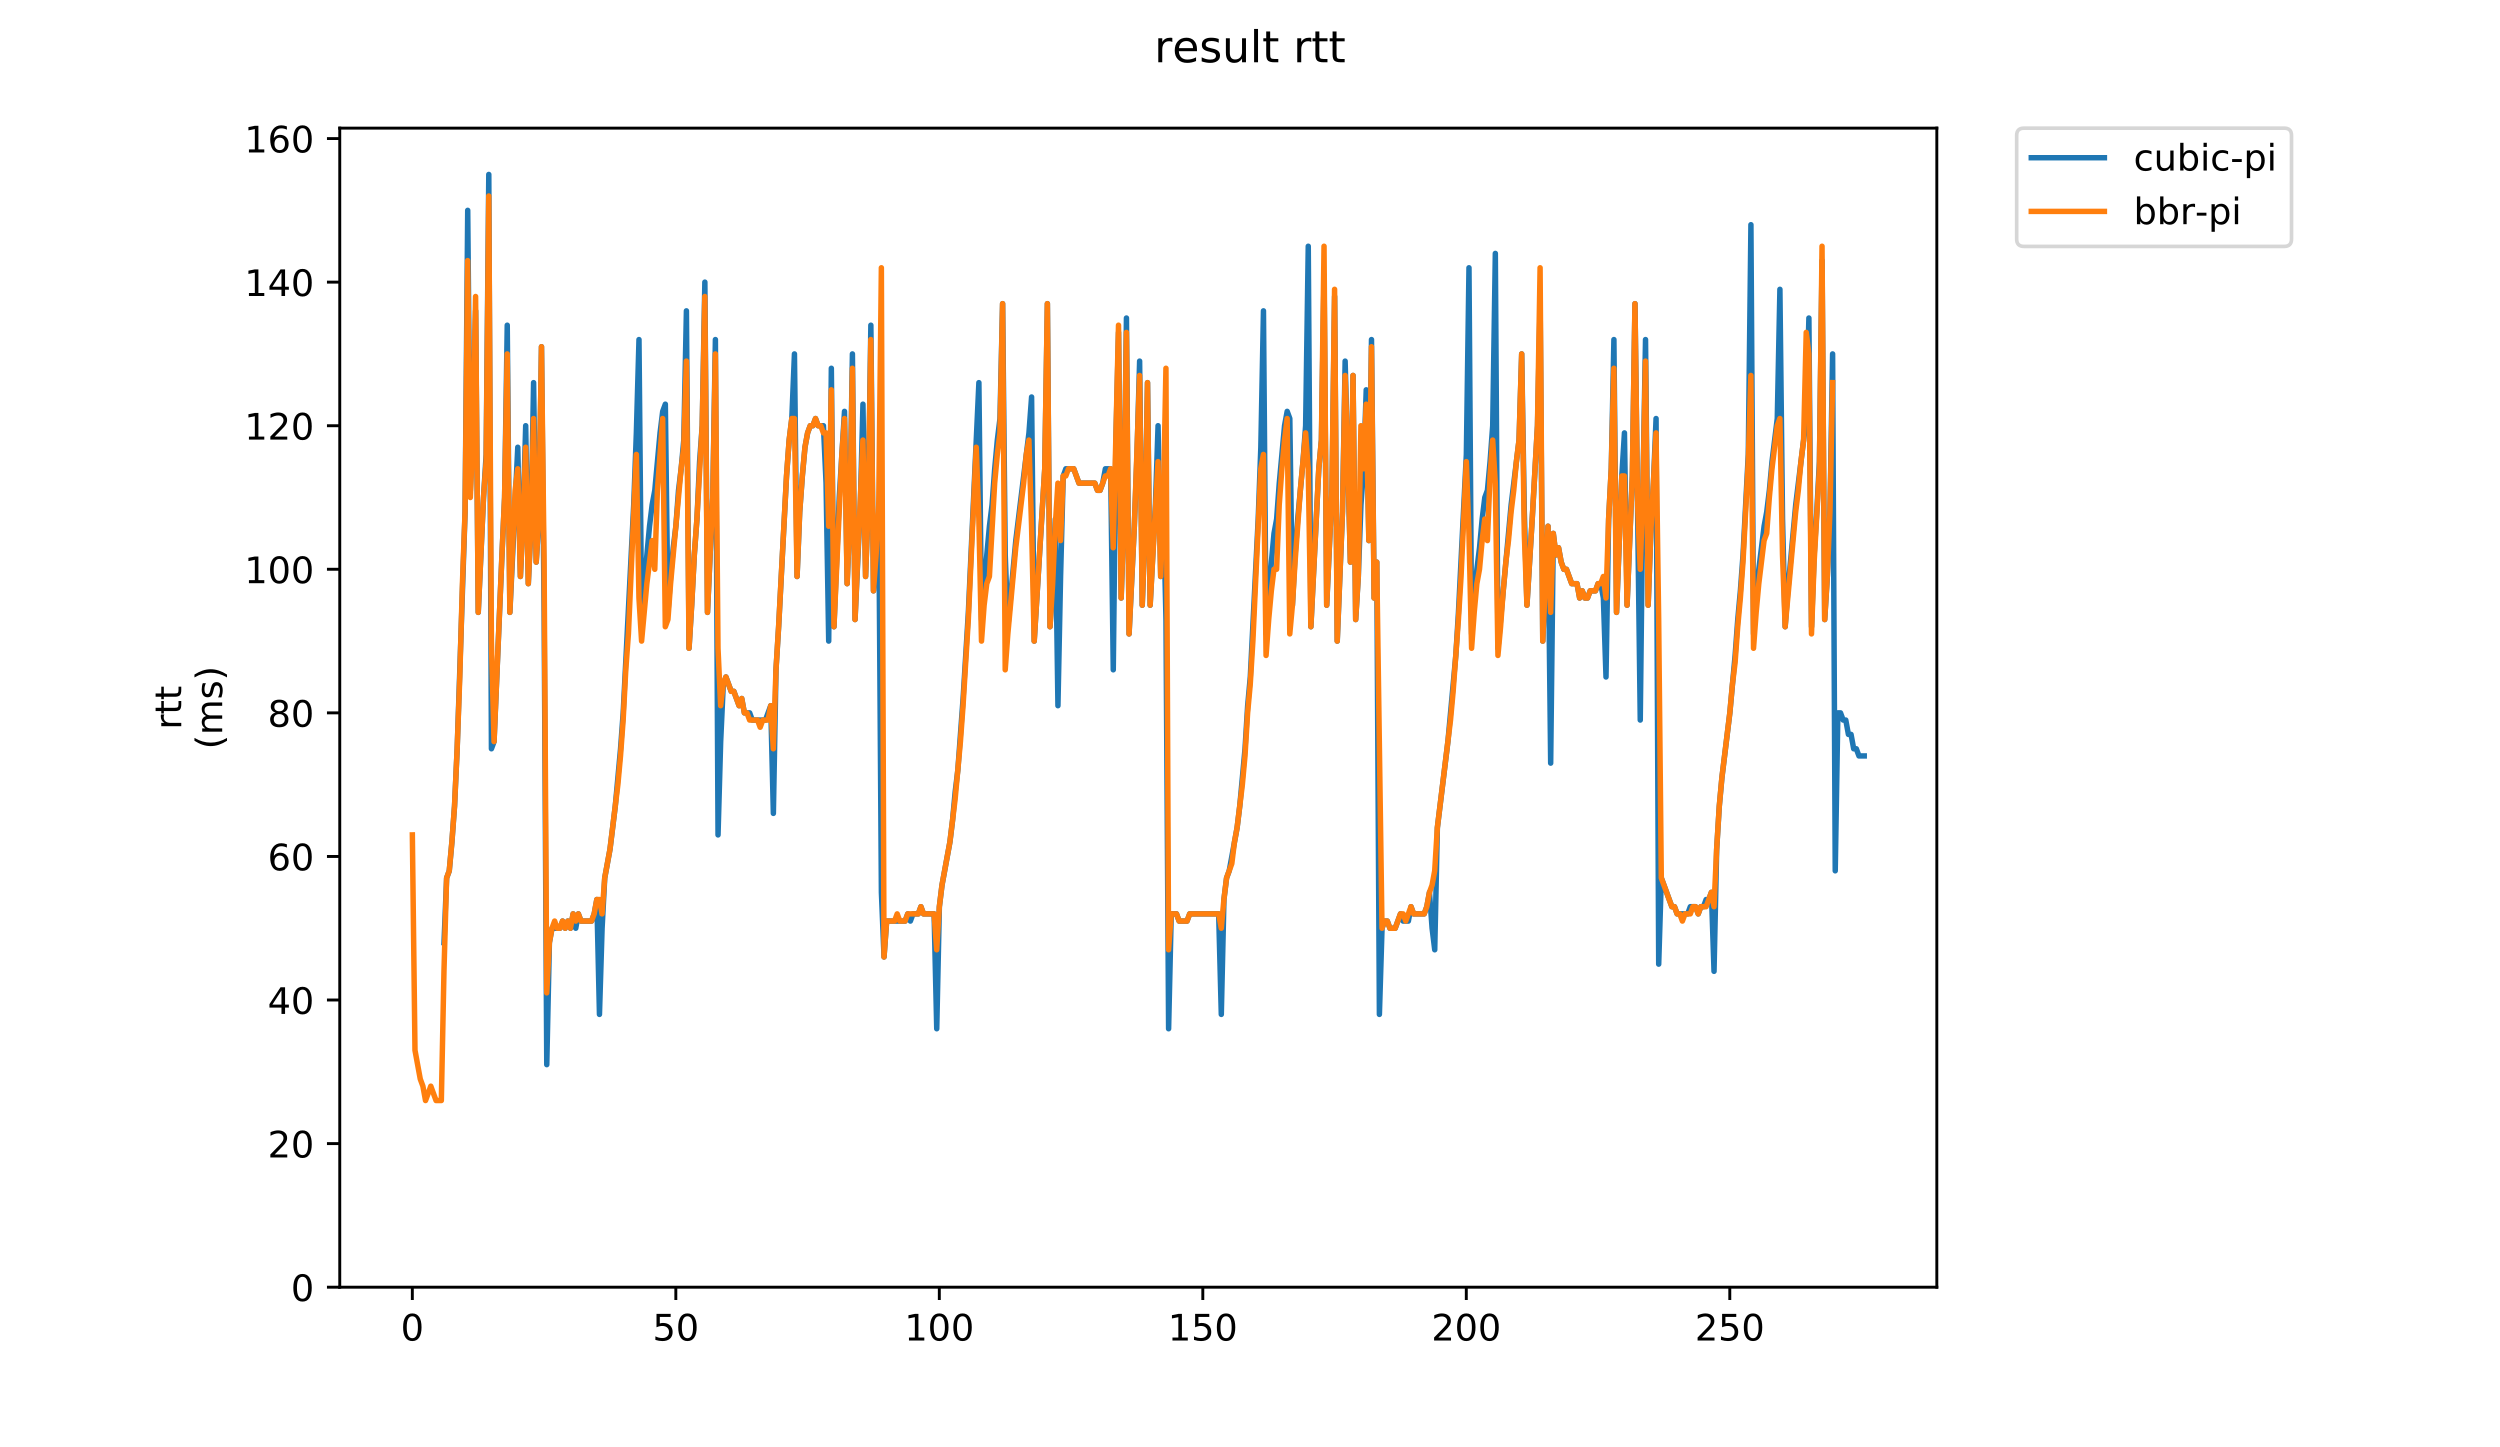 <?xml version="1.0" encoding="utf-8" standalone="no"?>
<!DOCTYPE svg PUBLIC "-//W3C//DTD SVG 1.1//EN"
  "http://www.w3.org/Graphics/SVG/1.1/DTD/svg11.dtd">
<!-- Created with matplotlib (https://matplotlib.org/) -->
<svg height="396pt" version="1.1" viewBox="0 0 684 396" width="684pt" xmlns="http://www.w3.org/2000/svg" xmlns:xlink="http://www.w3.org/1999/xlink">
 <defs>
  <style type="text/css">
*{stroke-linecap:butt;stroke-linejoin:round;}
  </style>
 </defs>
 <g id="figure_1">
  <g id="patch_1">
   <path d="M 0 396 
L 684 396 
L 684 0 
L 0 0 
z
" style="fill:#ffffff;"/>
  </g>
  <g id="axes_1">
   <g id="patch_2">
    <path d="M 92.957 352.174 
L 529.913 352.174 
L 529.913 35.062 
L 92.957 35.062 
z
" style="fill:#ffffff;"/>
   </g>
   <g id="matplotlib.axis_1">
    <g id="xtick_1">
     <g id="line2d_1">
      <defs>
       <path d="M 0 0 
L 0 3.5 
" id="m38aed7425f" style="stroke:#000000;stroke-width:0.8;"/>
      </defs>
      <g>
       <use style="stroke:#000000;stroke-width:0.8;" x="112.813" xlink:href="#m38aed7425f" y="352.174"/>
      </g>
     </g>
     <g id="text_1">
      <!-- 0 -->
      <defs>
       <path d="M 31.781 66.406 
Q 24.172 66.406 20.328 58.906 
Q 16.5 51.422 16.5 36.375 
Q 16.5 21.391 20.328 13.891 
Q 24.172 6.391 31.781 6.391 
Q 39.453 6.391 43.281 13.891 
Q 47.125 21.391 47.125 36.375 
Q 47.125 51.422 43.281 58.906 
Q 39.453 66.406 31.781 66.406 
z
M 31.781 74.219 
Q 44.047 74.219 50.516 64.516 
Q 56.984 54.828 56.984 36.375 
Q 56.984 17.969 50.516 8.266 
Q 44.047 -1.422 31.781 -1.422 
Q 19.531 -1.422 13.062 8.266 
Q 6.594 17.969 6.594 36.375 
Q 6.594 54.828 13.062 64.516 
Q 19.531 74.219 31.781 74.219 
z
" id="DejaVuSans-48"/>
      </defs>
      <g transform="translate(109.632 366.773)scale(0.1 -0.1)">
       <use xlink:href="#DejaVuSans-48"/>
      </g>
     </g>
    </g>
    <g id="xtick_2">
     <g id="line2d_2">
      <g>
       <use style="stroke:#000000;stroke-width:0.8;" x="184.905" xlink:href="#m38aed7425f" y="352.174"/>
      </g>
     </g>
     <g id="text_2">
      <!-- 50 -->
      <defs>
       <path d="M 10.797 72.906 
L 49.516 72.906 
L 49.516 64.594 
L 19.828 64.594 
L 19.828 46.734 
Q 21.969 47.469 24.109 47.828 
Q 26.266 48.188 28.422 48.188 
Q 40.625 48.188 47.75 41.5 
Q 54.891 34.812 54.891 23.391 
Q 54.891 11.625 47.562 5.094 
Q 40.234 -1.422 26.906 -1.422 
Q 22.312 -1.422 17.547 -0.641 
Q 12.797 0.141 7.719 1.703 
L 7.719 11.625 
Q 12.109 9.234 16.797 8.062 
Q 21.484 6.891 26.703 6.891 
Q 35.156 6.891 40.078 11.328 
Q 45.016 15.766 45.016 23.391 
Q 45.016 31 40.078 35.438 
Q 35.156 39.891 26.703 39.891 
Q 22.75 39.891 18.812 39.016 
Q 14.891 38.141 10.797 36.281 
z
" id="DejaVuSans-53"/>
      </defs>
      <g transform="translate(178.542 366.773)scale(0.1 -0.1)">
       <use xlink:href="#DejaVuSans-53"/>
       <use x="63.623" xlink:href="#DejaVuSans-48"/>
      </g>
     </g>
    </g>
    <g id="xtick_3">
     <g id="line2d_3">
      <g>
       <use style="stroke:#000000;stroke-width:0.8;" x="256.996" xlink:href="#m38aed7425f" y="352.174"/>
      </g>
     </g>
     <g id="text_3">
      <!-- 100 -->
      <defs>
       <path d="M 12.406 8.297 
L 28.516 8.297 
L 28.516 63.922 
L 10.984 60.406 
L 10.984 69.391 
L 28.422 72.906 
L 38.281 72.906 
L 38.281 8.297 
L 54.391 8.297 
L 54.391 0 
L 12.406 0 
z
" id="DejaVuSans-49"/>
      </defs>
      <g transform="translate(247.452 366.773)scale(0.1 -0.1)">
       <use xlink:href="#DejaVuSans-49"/>
       <use x="63.623" xlink:href="#DejaVuSans-48"/>
       <use x="127.246" xlink:href="#DejaVuSans-48"/>
      </g>
     </g>
    </g>
    <g id="xtick_4">
     <g id="line2d_4">
      <g>
       <use style="stroke:#000000;stroke-width:0.8;" x="329.088" xlink:href="#m38aed7425f" y="352.174"/>
      </g>
     </g>
     <g id="text_4">
      <!-- 150 -->
      <g transform="translate(319.544 366.773)scale(0.1 -0.1)">
       <use xlink:href="#DejaVuSans-49"/>
       <use x="63.623" xlink:href="#DejaVuSans-53"/>
       <use x="127.246" xlink:href="#DejaVuSans-48"/>
      </g>
     </g>
    </g>
    <g id="xtick_5">
     <g id="line2d_5">
      <g>
       <use style="stroke:#000000;stroke-width:0.8;" x="401.179" xlink:href="#m38aed7425f" y="352.174"/>
      </g>
     </g>
     <g id="text_5">
      <!-- 200 -->
      <defs>
       <path d="M 19.188 8.297 
L 53.609 8.297 
L 53.609 0 
L 7.328 0 
L 7.328 8.297 
Q 12.938 14.109 22.625 23.891 
Q 32.328 33.688 34.812 36.531 
Q 39.547 41.844 41.422 45.531 
Q 43.312 49.219 43.312 52.781 
Q 43.312 58.594 39.234 62.25 
Q 35.156 65.922 28.609 65.922 
Q 23.969 65.922 18.812 64.312 
Q 13.672 62.703 7.812 59.422 
L 7.812 69.391 
Q 13.766 71.781 18.938 73 
Q 24.125 74.219 28.422 74.219 
Q 39.75 74.219 46.484 68.547 
Q 53.219 62.891 53.219 53.422 
Q 53.219 48.922 51.531 44.891 
Q 49.859 40.875 45.406 35.406 
Q 44.188 33.984 37.641 27.219 
Q 31.109 20.453 19.188 8.297 
z
" id="DejaVuSans-50"/>
      </defs>
      <g transform="translate(391.635 366.773)scale(0.1 -0.1)">
       <use xlink:href="#DejaVuSans-50"/>
       <use x="63.623" xlink:href="#DejaVuSans-48"/>
       <use x="127.246" xlink:href="#DejaVuSans-48"/>
      </g>
     </g>
    </g>
    <g id="xtick_6">
     <g id="line2d_6">
      <g>
       <use style="stroke:#000000;stroke-width:0.8;" x="473.27" xlink:href="#m38aed7425f" y="352.174"/>
      </g>
     </g>
     <g id="text_6">
      <!-- 250 -->
      <g transform="translate(463.727 366.773)scale(0.1 -0.1)">
       <use xlink:href="#DejaVuSans-50"/>
       <use x="63.623" xlink:href="#DejaVuSans-53"/>
       <use x="127.246" xlink:href="#DejaVuSans-48"/>
      </g>
     </g>
    </g>
   </g>
   <g id="matplotlib.axis_2">
    <g id="ytick_1">
     <g id="line2d_7">
      <defs>
       <path d="M 0 0 
L -3.5 0 
" id="m5304c1f211" style="stroke:#000000;stroke-width:0.8;"/>
      </defs>
      <g>
       <use style="stroke:#000000;stroke-width:0.8;" x="92.957" xlink:href="#m5304c1f211" y="352.174"/>
      </g>
     </g>
     <g id="text_7">
      <!-- 0 -->
      <g transform="translate(79.595 355.973)scale(0.1 -0.1)">
       <use xlink:href="#DejaVuSans-48"/>
      </g>
     </g>
    </g>
    <g id="ytick_2">
     <g id="line2d_8">
      <g>
       <use style="stroke:#000000;stroke-width:0.8;" x="92.957" xlink:href="#m5304c1f211" y="312.891"/>
      </g>
     </g>
     <g id="text_8">
      <!-- 20 -->
      <g transform="translate(73.233 316.69)scale(0.1 -0.1)">
       <use xlink:href="#DejaVuSans-50"/>
       <use x="63.623" xlink:href="#DejaVuSans-48"/>
      </g>
     </g>
    </g>
    <g id="ytick_3">
     <g id="line2d_9">
      <g>
       <use style="stroke:#000000;stroke-width:0.8;" x="92.957" xlink:href="#m5304c1f211" y="273.608"/>
      </g>
     </g>
     <g id="text_9">
      <!-- 40 -->
      <defs>
       <path d="M 37.797 64.312 
L 12.891 25.391 
L 37.797 25.391 
z
M 35.203 72.906 
L 47.609 72.906 
L 47.609 25.391 
L 58.016 25.391 
L 58.016 17.188 
L 47.609 17.188 
L 47.609 0 
L 37.797 0 
L 37.797 17.188 
L 4.891 17.188 
L 4.891 26.703 
z
" id="DejaVuSans-52"/>
      </defs>
      <g transform="translate(73.233 277.407)scale(0.1 -0.1)">
       <use xlink:href="#DejaVuSans-52"/>
       <use x="63.623" xlink:href="#DejaVuSans-48"/>
      </g>
     </g>
    </g>
    <g id="ytick_4">
     <g id="line2d_10">
      <g>
       <use style="stroke:#000000;stroke-width:0.8;" x="92.957" xlink:href="#m5304c1f211" y="234.325"/>
      </g>
     </g>
     <g id="text_10">
      <!-- 60 -->
      <defs>
       <path d="M 33.016 40.375 
Q 26.375 40.375 22.484 35.828 
Q 18.609 31.297 18.609 23.391 
Q 18.609 15.531 22.484 10.953 
Q 26.375 6.391 33.016 6.391 
Q 39.656 6.391 43.531 10.953 
Q 47.406 15.531 47.406 23.391 
Q 47.406 31.297 43.531 35.828 
Q 39.656 40.375 33.016 40.375 
z
M 52.594 71.297 
L 52.594 62.312 
Q 48.875 64.062 45.094 64.984 
Q 41.312 65.922 37.594 65.922 
Q 27.828 65.922 22.672 59.328 
Q 17.531 52.734 16.797 39.406 
Q 19.672 43.656 24.016 45.922 
Q 28.375 48.188 33.594 48.188 
Q 44.578 48.188 50.953 41.516 
Q 57.328 34.859 57.328 23.391 
Q 57.328 12.156 50.688 5.359 
Q 44.047 -1.422 33.016 -1.422 
Q 20.359 -1.422 13.672 8.266 
Q 6.984 17.969 6.984 36.375 
Q 6.984 53.656 15.188 63.938 
Q 23.391 74.219 37.203 74.219 
Q 40.922 74.219 44.703 73.484 
Q 48.484 72.75 52.594 71.297 
z
" id="DejaVuSans-54"/>
      </defs>
      <g transform="translate(73.233 238.125)scale(0.1 -0.1)">
       <use xlink:href="#DejaVuSans-54"/>
       <use x="63.623" xlink:href="#DejaVuSans-48"/>
      </g>
     </g>
    </g>
    <g id="ytick_5">
     <g id="line2d_11">
      <g>
       <use style="stroke:#000000;stroke-width:0.8;" x="92.957" xlink:href="#m5304c1f211" y="195.042"/>
      </g>
     </g>
     <g id="text_11">
      <!-- 80 -->
      <defs>
       <path d="M 31.781 34.625 
Q 24.75 34.625 20.719 30.859 
Q 16.703 27.094 16.703 20.516 
Q 16.703 13.922 20.719 10.156 
Q 24.75 6.391 31.781 6.391 
Q 38.812 6.391 42.859 10.172 
Q 46.922 13.969 46.922 20.516 
Q 46.922 27.094 42.891 30.859 
Q 38.875 34.625 31.781 34.625 
z
M 21.922 38.812 
Q 15.578 40.375 12.031 44.719 
Q 8.5 49.078 8.5 55.328 
Q 8.5 64.062 14.719 69.141 
Q 20.953 74.219 31.781 74.219 
Q 42.672 74.219 48.875 69.141 
Q 55.078 64.062 55.078 55.328 
Q 55.078 49.078 51.531 44.719 
Q 48 40.375 41.703 38.812 
Q 48.828 37.156 52.797 32.312 
Q 56.781 27.484 56.781 20.516 
Q 56.781 9.906 50.312 4.234 
Q 43.844 -1.422 31.781 -1.422 
Q 19.734 -1.422 13.25 4.234 
Q 6.781 9.906 6.781 20.516 
Q 6.781 27.484 10.781 32.312 
Q 14.797 37.156 21.922 38.812 
z
M 18.312 54.391 
Q 18.312 48.734 21.844 45.562 
Q 25.391 42.391 31.781 42.391 
Q 38.141 42.391 41.719 45.562 
Q 45.312 48.734 45.312 54.391 
Q 45.312 60.062 41.719 63.234 
Q 38.141 66.406 31.781 66.406 
Q 25.391 66.406 21.844 63.234 
Q 18.312 60.062 18.312 54.391 
z
" id="DejaVuSans-56"/>
      </defs>
      <g transform="translate(73.233 198.842)scale(0.1 -0.1)">
       <use xlink:href="#DejaVuSans-56"/>
       <use x="63.623" xlink:href="#DejaVuSans-48"/>
      </g>
     </g>
    </g>
    <g id="ytick_6">
     <g id="line2d_12">
      <g>
       <use style="stroke:#000000;stroke-width:0.8;" x="92.957" xlink:href="#m5304c1f211" y="155.759"/>
      </g>
     </g>
     <g id="text_12">
      <!-- 100 -->
      <g transform="translate(66.87 159.559)scale(0.1 -0.1)">
       <use xlink:href="#DejaVuSans-49"/>
       <use x="63.623" xlink:href="#DejaVuSans-48"/>
       <use x="127.246" xlink:href="#DejaVuSans-48"/>
      </g>
     </g>
    </g>
    <g id="ytick_7">
     <g id="line2d_13">
      <g>
       <use style="stroke:#000000;stroke-width:0.8;" x="92.957" xlink:href="#m5304c1f211" y="116.476"/>
      </g>
     </g>
     <g id="text_13">
      <!-- 120 -->
      <g transform="translate(66.87 120.276)scale(0.1 -0.1)">
       <use xlink:href="#DejaVuSans-49"/>
       <use x="63.623" xlink:href="#DejaVuSans-50"/>
       <use x="127.246" xlink:href="#DejaVuSans-48"/>
      </g>
     </g>
    </g>
    <g id="ytick_8">
     <g id="line2d_14">
      <g>
       <use style="stroke:#000000;stroke-width:0.8;" x="92.957" xlink:href="#m5304c1f211" y="77.193"/>
      </g>
     </g>
     <g id="text_14">
      <!-- 140 -->
      <g transform="translate(66.87 80.993)scale(0.1 -0.1)">
       <use xlink:href="#DejaVuSans-49"/>
       <use x="63.623" xlink:href="#DejaVuSans-52"/>
       <use x="127.246" xlink:href="#DejaVuSans-48"/>
      </g>
     </g>
    </g>
    <g id="ytick_9">
     <g id="line2d_15">
      <g>
       <use style="stroke:#000000;stroke-width:0.8;" x="92.957" xlink:href="#m5304c1f211" y="37.911"/>
      </g>
     </g>
     <g id="text_15">
      <!-- 160 -->
      <g transform="translate(66.87 41.71)scale(0.1 -0.1)">
       <use xlink:href="#DejaVuSans-49"/>
       <use x="63.623" xlink:href="#DejaVuSans-54"/>
       <use x="127.246" xlink:href="#DejaVuSans-48"/>
      </g>
     </g>
    </g>
    <g id="text_16">
     <!-- rtt -->
     <defs>
      <path d="M 41.109 46.297 
Q 39.594 47.172 37.812 47.578 
Q 36.031 48 33.891 48 
Q 26.266 48 22.188 43.047 
Q 18.109 38.094 18.109 28.812 
L 18.109 0 
L 9.078 0 
L 9.078 54.688 
L 18.109 54.688 
L 18.109 46.188 
Q 20.953 51.172 25.484 53.578 
Q 30.031 56 36.531 56 
Q 37.453 56 38.578 55.875 
Q 39.703 55.766 41.062 55.516 
z
" id="DejaVuSans-114"/>
      <path d="M 18.312 70.219 
L 18.312 54.688 
L 36.812 54.688 
L 36.812 47.703 
L 18.312 47.703 
L 18.312 18.016 
Q 18.312 11.328 20.141 9.422 
Q 21.969 7.516 27.594 7.516 
L 36.812 7.516 
L 36.812 0 
L 27.594 0 
Q 17.188 0 13.234 3.875 
Q 9.281 7.766 9.281 18.016 
L 9.281 47.703 
L 2.688 47.703 
L 2.688 54.688 
L 9.281 54.688 
L 9.281 70.219 
z
" id="DejaVuSans-116"/>
     </defs>
     <g transform="translate(49.593 199.594)rotate(-90)scale(0.1 -0.1)">
      <use xlink:href="#DejaVuSans-114"/>
      <use x="41.113" xlink:href="#DejaVuSans-116"/>
      <use x="80.322" xlink:href="#DejaVuSans-116"/>
     </g>
     <!-- (ms) -->
     <defs>
      <path d="M 31 75.875 
Q 24.469 64.656 21.281 53.656 
Q 18.109 42.672 18.109 31.391 
Q 18.109 20.125 21.312 9.062 
Q 24.516 -2 31 -13.188 
L 23.188 -13.188 
Q 15.875 -1.703 12.234 9.375 
Q 8.594 20.453 8.594 31.391 
Q 8.594 42.281 12.203 53.312 
Q 15.828 64.359 23.188 75.875 
z
" id="DejaVuSans-40"/>
      <path d="M 52 44.188 
Q 55.375 50.25 60.062 53.125 
Q 64.75 56 71.094 56 
Q 79.641 56 84.281 50.016 
Q 88.922 44.047 88.922 33.016 
L 88.922 0 
L 79.891 0 
L 79.891 32.719 
Q 79.891 40.578 77.094 44.375 
Q 74.312 48.188 68.609 48.188 
Q 61.625 48.188 57.562 43.547 
Q 53.516 38.922 53.516 30.906 
L 53.516 0 
L 44.484 0 
L 44.484 32.719 
Q 44.484 40.625 41.703 44.406 
Q 38.922 48.188 33.109 48.188 
Q 26.219 48.188 22.156 43.531 
Q 18.109 38.875 18.109 30.906 
L 18.109 0 
L 9.078 0 
L 9.078 54.688 
L 18.109 54.688 
L 18.109 46.188 
Q 21.188 51.219 25.484 53.609 
Q 29.781 56 35.688 56 
Q 41.656 56 45.828 52.969 
Q 50 49.953 52 44.188 
z
" id="DejaVuSans-109"/>
      <path d="M 44.281 53.078 
L 44.281 44.578 
Q 40.484 46.531 36.375 47.5 
Q 32.281 48.484 27.875 48.484 
Q 21.188 48.484 17.844 46.438 
Q 14.5 44.391 14.5 40.281 
Q 14.5 37.156 16.891 35.375 
Q 19.281 33.594 26.516 31.984 
L 29.594 31.297 
Q 39.156 29.25 43.188 25.516 
Q 47.219 21.781 47.219 15.094 
Q 47.219 7.469 41.188 3.016 
Q 35.156 -1.422 24.609 -1.422 
Q 20.219 -1.422 15.453 -0.562 
Q 10.688 0.297 5.422 2 
L 5.422 11.281 
Q 10.406 8.688 15.234 7.391 
Q 20.062 6.109 24.812 6.109 
Q 31.156 6.109 34.562 8.281 
Q 37.984 10.453 37.984 14.406 
Q 37.984 18.062 35.516 20.016 
Q 33.062 21.969 24.703 23.781 
L 21.578 24.516 
Q 13.234 26.266 9.516 29.906 
Q 5.812 33.547 5.812 39.891 
Q 5.812 47.609 11.281 51.797 
Q 16.75 56 26.812 56 
Q 31.781 56 36.172 55.266 
Q 40.578 54.547 44.281 53.078 
z
" id="DejaVuSans-115"/>
      <path d="M 8.016 75.875 
L 15.828 75.875 
Q 23.141 64.359 26.781 53.312 
Q 30.422 42.281 30.422 31.391 
Q 30.422 20.453 26.781 9.375 
Q 23.141 -1.703 15.828 -13.188 
L 8.016 -13.188 
Q 14.5 -2 17.703 9.062 
Q 20.906 20.125 20.906 31.391 
Q 20.906 42.672 17.703 53.656 
Q 14.5 64.656 8.016 75.875 
z
" id="DejaVuSans-41"/>
     </defs>
     <g transform="translate(60.79 204.995)rotate(-90)scale(0.1 -0.1)">
      <use xlink:href="#DejaVuSans-40"/>
      <use x="39.014" xlink:href="#DejaVuSans-109"/>
      <use x="136.426" xlink:href="#DejaVuSans-115"/>
      <use x="188.525" xlink:href="#DejaVuSans-41"/>
     </g>
    </g>
   </g>
   <g id="line2d_16">
    <path clip-path="url(#pf316aad809)" d="M 121.479 257.895 
L 122.2 240.218 
L 122.921 238.254 
L 123.641 230.397 
L 124.362 220.576 
L 125.083 204.863 
L 127.246 140.046 
L 127.967 57.552 
L 128.688 134.154 
L 129.409 116.476 
L 130.13 85.05 
L 130.851 167.544 
L 132.292 136.118 
L 133.013 124.333 
L 133.734 47.731 
L 134.455 204.863 
L 135.176 202.899 
L 137.339 151.831 
L 138.06 136.118 
L 138.781 88.978 
L 139.502 167.544 
L 141.664 122.369 
L 142.385 157.724 
L 143.106 142.01 
L 143.827 116.476 
L 144.548 159.688 
L 145.269 143.974 
L 145.99 104.692 
L 146.711 153.795 
L 147.432 142.01 
L 148.153 94.871 
L 148.873 167.544 
L 149.594 291.286 
L 150.315 257.895 
L 151.036 253.967 
L 153.199 253.967 
L 153.92 252.003 
L 154.641 253.967 
L 155.362 252.003 
L 156.083 253.967 
L 156.804 250.038 
L 157.524 253.967 
L 158.245 250.038 
L 158.966 252.003 
L 161.85 252.003 
L 162.571 250.038 
L 163.292 246.11 
L 164.013 277.537 
L 164.734 253.967 
L 165.454 240.218 
L 166.896 232.361 
L 168.338 220.576 
L 169.78 204.863 
L 170.501 195.042 
L 173.385 138.082 
L 174.105 118.441 
L 174.826 92.907 
L 175.547 169.508 
L 176.268 159.688 
L 177.71 143.974 
L 178.431 138.082 
L 179.152 134.154 
L 180.594 118.441 
L 181.315 112.548 
L 182.036 110.584 
L 182.756 167.544 
L 183.477 157.724 
L 184.198 149.867 
L 184.919 143.974 
L 185.64 134.154 
L 186.361 128.261 
L 187.082 120.405 
L 187.803 85.05 
L 188.524 177.365 
L 189.245 165.58 
L 189.966 151.831 
L 190.686 142.01 
L 191.407 126.297 
L 192.128 116.476 
L 192.849 77.193 
L 193.57 167.544 
L 195.012 136.118 
L 195.733 92.907 
L 196.454 228.433 
L 197.175 202.899 
L 197.896 187.186 
L 198.617 185.222 
L 200.058 189.15 
L 200.779 189.15 
L 202.221 193.078 
L 202.942 191.114 
L 203.663 195.042 
L 205.105 195.042 
L 205.826 197.006 
L 209.43 197.006 
L 210.872 193.078 
L 211.593 222.54 
L 212.314 183.257 
L 213.035 171.473 
L 215.198 130.225 
L 215.918 120.405 
L 216.639 114.512 
L 217.36 96.835 
L 218.081 157.724 
L 218.802 140.046 
L 219.523 130.225 
L 220.244 122.369 
L 220.965 118.441 
L 221.686 116.476 
L 222.407 116.476 
L 223.128 114.512 
L 223.849 116.476 
L 225.29 116.476 
L 226.011 132.19 
L 226.732 175.401 
L 227.453 100.763 
L 228.174 171.473 
L 229.616 136.118 
L 231.058 112.548 
L 231.779 159.688 
L 232.499 142.01 
L 233.22 96.835 
L 233.941 169.508 
L 235.383 138.082 
L 236.104 110.584 
L 236.825 157.724 
L 237.546 138.082 
L 238.267 88.978 
L 238.988 161.652 
L 239.709 151.831 
L 240.43 140.046 
L 241.15 244.146 
L 241.871 261.823 
L 242.592 252.003 
L 247.639 252.003 
L 248.36 250.038 
L 249.081 252.003 
L 249.801 250.038 
L 251.243 250.038 
L 251.964 248.074 
L 252.685 250.038 
L 255.569 250.038 
L 256.29 281.465 
L 257.011 248.074 
L 257.731 242.182 
L 259.894 230.397 
L 260.615 224.505 
L 261.336 216.648 
L 262.057 210.756 
L 263.499 191.114 
L 264.941 167.544 
L 267.824 104.692 
L 268.545 169.508 
L 269.266 159.688 
L 270.708 143.974 
L 271.429 138.082 
L 272.15 128.261 
L 272.871 120.405 
L 273.592 114.512 
L 274.312 83.086 
L 275.033 151.831 
L 275.754 171.473 
L 277.917 147.903 
L 281.522 118.441 
L 282.243 108.62 
L 282.963 175.401 
L 285.847 128.261 
L 286.568 83.086 
L 287.289 171.473 
L 288.01 159.688 
L 288.731 142.01 
L 289.452 193.078 
L 290.173 157.724 
L 290.894 130.225 
L 291.614 128.261 
L 293.777 128.261 
L 295.219 132.19 
L 299.544 132.19 
L 300.265 134.154 
L 300.986 134.154 
L 301.707 132.19 
L 302.428 128.261 
L 303.87 128.261 
L 304.591 183.257 
L 305.312 120.405 
L 306.033 90.943 
L 306.754 163.616 
L 307.475 142.01 
L 308.195 87.014 
L 308.916 173.437 
L 310.358 143.974 
L 311.079 124.333 
L 311.8 98.799 
L 312.521 165.58 
L 313.242 145.939 
L 313.963 104.692 
L 314.684 165.58 
L 316.126 138.082 
L 316.846 116.476 
L 317.567 157.724 
L 318.288 138.082 
L 319.009 169.508 
L 319.73 281.465 
L 320.451 250.038 
L 321.893 250.038 
L 322.614 252.003 
L 324.776 252.003 
L 325.497 250.038 
L 333.427 250.038 
L 334.148 277.537 
L 334.869 246.11 
L 335.59 240.218 
L 336.311 238.254 
L 338.474 226.469 
L 339.195 220.576 
L 340.637 204.863 
L 341.357 193.078 
L 342.078 185.222 
L 344.241 142.01 
L 344.962 122.369 
L 345.683 85.05 
L 346.404 173.437 
L 347.846 153.795 
L 348.567 145.939 
L 349.288 142.01 
L 350.008 132.19 
L 351.45 116.476 
L 352.171 112.548 
L 352.892 114.512 
L 353.613 165.58 
L 354.334 151.831 
L 355.055 142.01 
L 356.497 126.297 
L 357.218 116.476 
L 357.939 67.373 
L 358.659 171.473 
L 360.822 128.261 
L 361.543 120.405 
L 362.264 75.229 
L 362.985 165.58 
L 364.427 134.154 
L 365.148 81.122 
L 365.869 175.401 
L 367.31 140.046 
L 368.031 98.799 
L 369.473 153.795 
L 370.194 102.727 
L 370.915 169.508 
L 371.636 157.724 
L 372.357 138.082 
L 373.078 128.261 
L 373.799 106.656 
L 374.52 147.903 
L 375.24 92.907 
L 375.961 163.616 
L 376.682 153.795 
L 377.403 277.537 
L 378.124 253.967 
L 378.845 252.003 
L 379.566 252.003 
L 380.287 253.967 
L 381.729 253.967 
L 383.17 250.038 
L 383.891 252.003 
L 385.333 252.003 
L 386.054 248.074 
L 386.775 250.038 
L 389.659 250.038 
L 390.38 248.074 
L 391.101 244.146 
L 391.821 253.967 
L 392.542 259.859 
L 393.263 226.469 
L 396.147 202.899 
L 398.31 179.329 
L 399.031 167.544 
L 401.193 124.333 
L 401.914 73.265 
L 402.635 173.437 
L 403.356 163.616 
L 404.077 155.759 
L 404.798 149.867 
L 405.519 142.01 
L 406.24 136.118 
L 406.961 134.154 
L 407.682 126.297 
L 408.402 116.476 
L 409.123 69.337 
L 409.844 177.365 
L 413.449 138.082 
L 415.612 120.405 
L 416.333 96.835 
L 417.053 140.046 
L 417.774 165.58 
L 419.216 142.01 
L 420.658 116.476 
L 421.379 83.086 
L 422.1 175.401 
L 422.821 157.724 
L 423.542 143.974 
L 424.263 208.791 
L 424.984 145.939 
L 425.704 151.831 
L 426.425 149.867 
L 427.146 153.795 
L 427.867 155.759 
L 428.588 155.759 
L 430.03 159.688 
L 431.472 159.688 
L 432.193 163.616 
L 432.914 161.652 
L 433.634 163.616 
L 434.355 163.616 
L 435.076 161.652 
L 436.518 161.652 
L 437.239 159.688 
L 437.96 159.688 
L 438.681 163.616 
L 439.402 185.222 
L 440.123 142.01 
L 440.844 128.261 
L 441.565 92.907 
L 442.285 167.544 
L 443.727 130.225 
L 444.448 118.441 
L 445.169 165.58 
L 446.611 130.225 
L 447.332 83.086 
L 448.774 197.006 
L 449.495 134.154 
L 450.215 92.907 
L 450.936 165.58 
L 451.657 145.939 
L 452.378 132.19 
L 453.099 114.512 
L 453.82 263.788 
L 454.541 240.218 
L 457.425 248.074 
L 458.146 248.074 
L 458.866 250.038 
L 461.75 250.038 
L 462.471 248.074 
L 463.913 248.074 
L 464.634 250.038 
L 465.355 248.074 
L 466.076 248.074 
L 466.797 246.11 
L 467.517 246.11 
L 468.238 244.146 
L 468.959 265.752 
L 469.68 232.361 
L 470.401 220.576 
L 471.122 212.72 
L 473.285 195.042 
L 474.727 179.329 
L 475.447 169.508 
L 476.168 161.652 
L 476.889 151.831 
L 478.331 124.333 
L 479.052 61.48 
L 479.773 173.437 
L 480.494 163.616 
L 481.215 155.759 
L 482.657 143.974 
L 483.378 140.046 
L 484.098 134.154 
L 484.819 126.297 
L 486.261 114.512 
L 486.982 79.158 
L 487.703 142.01 
L 488.424 171.473 
L 489.145 161.652 
L 491.308 138.082 
L 494.191 114.512 
L 494.912 87.014 
L 495.633 171.473 
L 496.354 151.831 
L 497.075 140.046 
L 497.796 126.297 
L 498.517 71.301 
L 499.238 169.508 
L 499.959 157.724 
L 500.679 140.046 
L 501.4 96.835 
L 502.121 238.254 
L 502.842 195.042 
L 503.563 195.042 
L 504.284 197.006 
L 505.005 197.006 
L 505.726 200.935 
L 506.447 200.935 
L 507.168 204.863 
L 507.889 204.863 
L 508.61 206.827 
L 510.051 206.827 
L 510.051 206.827 
" style="fill:none;stroke:#1f77b4;stroke-linecap:square;stroke-width:1.5;"/>
   </g>
   <g id="line2d_17">
    <path clip-path="url(#pf316aad809)" d="M 112.819 228.433 
L 113.54 287.357 
L 114.982 295.214 
L 115.703 297.178 
L 116.424 301.106 
L 117.866 297.178 
L 119.307 301.106 
L 120.749 301.106 
L 121.47 265.752 
L 122.191 240.218 
L 122.912 238.254 
L 123.633 230.397 
L 124.354 220.576 
L 125.075 204.863 
L 125.796 185.222 
L 126.516 159.688 
L 127.237 140.046 
L 127.958 71.301 
L 128.679 136.118 
L 129.4 118.441 
L 130.121 81.122 
L 130.842 167.544 
L 132.284 136.118 
L 133.005 126.297 
L 133.726 53.624 
L 134.447 175.401 
L 135.167 202.899 
L 137.33 151.831 
L 138.051 136.118 
L 138.772 96.835 
L 139.493 167.544 
L 140.935 134.154 
L 141.656 128.261 
L 142.377 157.724 
L 143.097 142.01 
L 143.818 122.369 
L 144.539 159.688 
L 145.26 143.974 
L 145.981 114.512 
L 146.702 153.795 
L 147.423 142.01 
L 148.144 94.871 
L 148.865 153.795 
L 149.586 271.644 
L 150.307 257.895 
L 151.028 253.967 
L 151.748 252.003 
L 152.469 253.967 
L 153.19 253.967 
L 153.911 252.003 
L 154.632 253.967 
L 155.353 252.003 
L 156.074 253.967 
L 156.795 250.038 
L 157.516 252.003 
L 158.237 250.038 
L 158.958 252.003 
L 161.841 252.003 
L 162.562 250.038 
L 163.283 246.11 
L 164.004 246.11 
L 164.725 250.038 
L 165.446 240.218 
L 166.888 232.361 
L 169.05 214.684 
L 169.771 206.827 
L 170.492 197.006 
L 171.213 183.257 
L 171.934 173.437 
L 174.097 124.333 
L 174.818 163.616 
L 175.539 175.401 
L 176.98 159.688 
L 178.422 147.903 
L 179.143 155.759 
L 179.864 134.154 
L 181.306 114.512 
L 182.027 171.473 
L 182.748 169.508 
L 183.469 159.688 
L 186.352 128.261 
L 187.073 122.369 
L 187.794 98.799 
L 188.515 177.365 
L 189.236 165.58 
L 189.957 151.831 
L 190.678 142.01 
L 192.12 116.476 
L 192.841 81.122 
L 193.561 167.544 
L 195.003 136.118 
L 195.724 96.835 
L 196.445 177.365 
L 197.166 193.078 
L 197.887 187.186 
L 198.608 185.222 
L 200.05 189.15 
L 200.771 189.15 
L 202.212 193.078 
L 202.933 191.114 
L 203.654 195.042 
L 204.375 195.042 
L 205.096 197.006 
L 207.259 197.006 
L 207.98 198.971 
L 208.701 197.006 
L 210.142 197.006 
L 210.863 193.078 
L 211.584 204.863 
L 212.305 183.257 
L 213.026 171.473 
L 215.189 130.225 
L 215.91 120.405 
L 216.631 114.512 
L 217.352 114.512 
L 218.073 157.724 
L 218.793 140.046 
L 219.514 130.225 
L 220.235 122.369 
L 220.956 118.441 
L 221.677 116.476 
L 222.398 116.476 
L 223.119 114.512 
L 223.84 116.476 
L 224.561 116.476 
L 225.282 118.441 
L 226.003 118.441 
L 226.724 143.974 
L 227.444 106.656 
L 228.165 171.473 
L 230.328 124.333 
L 231.049 114.512 
L 231.77 159.688 
L 232.491 142.01 
L 233.212 100.763 
L 233.933 169.508 
L 236.095 120.405 
L 236.816 157.724 
L 237.537 138.082 
L 238.258 92.907 
L 238.979 161.652 
L 239.7 151.831 
L 240.421 138.082 
L 241.142 73.265 
L 241.863 261.823 
L 242.584 252.003 
L 244.746 252.003 
L 245.467 250.038 
L 246.188 252.003 
L 247.63 252.003 
L 248.351 250.038 
L 251.235 250.038 
L 251.956 248.074 
L 252.676 250.038 
L 255.56 250.038 
L 256.281 259.859 
L 257.002 248.074 
L 257.723 242.182 
L 259.886 230.397 
L 261.327 218.612 
L 262.769 202.899 
L 263.49 193.078 
L 264.932 169.508 
L 267.095 122.369 
L 267.816 142.01 
L 268.537 175.401 
L 269.257 165.58 
L 269.978 159.688 
L 270.699 157.724 
L 272.141 132.19 
L 272.862 124.333 
L 273.583 118.441 
L 274.304 83.086 
L 275.025 183.257 
L 275.746 173.437 
L 277.908 149.867 
L 280.071 132.19 
L 280.792 124.333 
L 281.513 120.405 
L 282.234 143.974 
L 282.955 175.401 
L 285.838 128.261 
L 286.559 83.086 
L 287.28 171.473 
L 288.001 159.688 
L 288.722 143.974 
L 289.443 132.19 
L 290.164 147.903 
L 290.885 130.225 
L 291.606 130.225 
L 292.327 128.261 
L 293.769 128.261 
L 295.21 132.19 
L 299.536 132.19 
L 300.257 134.154 
L 300.978 134.154 
L 302.419 130.225 
L 303.14 130.225 
L 303.861 128.261 
L 304.582 149.867 
L 306.024 88.978 
L 306.745 163.616 
L 307.466 142.01 
L 308.187 90.943 
L 308.908 173.437 
L 310.35 143.974 
L 311.791 102.727 
L 312.512 165.58 
L 313.233 145.939 
L 313.954 104.692 
L 314.675 165.58 
L 316.838 126.297 
L 317.559 157.724 
L 318.28 138.082 
L 319.001 100.763 
L 319.721 259.859 
L 320.442 250.038 
L 321.884 250.038 
L 322.605 252.003 
L 324.768 252.003 
L 325.489 250.038 
L 333.419 250.038 
L 334.14 253.967 
L 334.861 246.11 
L 335.582 240.218 
L 337.023 236.289 
L 337.744 230.397 
L 338.465 226.469 
L 339.907 214.684 
L 340.628 206.827 
L 341.349 195.042 
L 342.07 187.186 
L 342.791 175.401 
L 344.953 128.261 
L 345.674 124.333 
L 346.395 179.329 
L 347.116 169.508 
L 347.837 161.652 
L 348.558 155.759 
L 349.279 155.759 
L 350 138.082 
L 350.721 128.261 
L 351.442 120.405 
L 352.163 114.512 
L 352.883 173.437 
L 353.604 165.58 
L 354.325 153.795 
L 355.767 134.154 
L 357.209 118.441 
L 357.93 128.261 
L 358.651 171.473 
L 360.814 128.261 
L 361.534 120.405 
L 362.255 67.373 
L 362.976 165.58 
L 364.418 134.154 
L 365.139 79.158 
L 365.86 175.401 
L 367.302 140.046 
L 368.023 102.727 
L 368.744 124.333 
L 369.464 153.795 
L 370.185 102.727 
L 370.906 169.508 
L 371.627 157.724 
L 372.348 116.476 
L 373.069 128.261 
L 373.79 110.584 
L 374.511 147.903 
L 375.232 94.871 
L 375.953 163.616 
L 376.674 153.795 
L 378.115 253.967 
L 378.836 252.003 
L 379.557 252.003 
L 380.278 253.967 
L 381.72 253.967 
L 383.162 250.038 
L 383.883 250.038 
L 384.604 252.003 
L 386.046 248.074 
L 386.766 250.038 
L 389.65 250.038 
L 390.371 248.074 
L 391.092 244.146 
L 391.813 242.182 
L 392.534 238.254 
L 393.255 226.469 
L 396.859 197.006 
L 397.58 189.15 
L 399.022 169.508 
L 399.743 157.724 
L 401.185 126.297 
L 401.906 145.939 
L 402.627 177.365 
L 403.347 167.544 
L 404.068 159.688 
L 404.789 155.759 
L 405.51 147.903 
L 406.231 142.01 
L 406.952 147.903 
L 407.673 130.225 
L 408.394 120.405 
L 409.115 132.19 
L 409.836 179.329 
L 410.557 171.473 
L 411.277 161.652 
L 411.998 153.795 
L 412.719 147.903 
L 413.44 140.046 
L 414.161 134.154 
L 414.882 126.297 
L 415.603 120.405 
L 416.324 96.835 
L 417.045 145.939 
L 417.766 165.58 
L 419.208 142.01 
L 420.649 116.476 
L 421.37 73.265 
L 422.091 175.401 
L 423.533 143.974 
L 424.254 167.544 
L 424.975 145.939 
L 425.696 151.831 
L 426.417 149.867 
L 427.138 153.795 
L 427.859 155.759 
L 428.579 155.759 
L 430.021 159.688 
L 431.463 159.688 
L 432.184 163.616 
L 432.905 161.652 
L 433.626 163.616 
L 434.347 163.616 
L 435.068 161.652 
L 436.509 161.652 
L 437.23 159.688 
L 437.951 159.688 
L 438.672 157.724 
L 439.393 163.616 
L 440.114 142.01 
L 440.835 128.261 
L 441.556 100.763 
L 442.277 167.544 
L 443.719 130.225 
L 444.44 130.225 
L 445.16 165.58 
L 446.602 130.225 
L 447.323 83.086 
L 448.044 138.082 
L 448.765 155.759 
L 449.486 134.154 
L 450.207 98.799 
L 450.928 165.58 
L 451.649 145.939 
L 453.091 118.441 
L 453.811 169.508 
L 454.532 240.218 
L 457.416 248.074 
L 458.137 248.074 
L 458.858 250.038 
L 459.579 250.038 
L 460.3 252.003 
L 461.021 250.038 
L 462.462 250.038 
L 463.183 248.074 
L 463.904 248.074 
L 464.625 250.038 
L 465.346 248.074 
L 466.788 248.074 
L 468.23 244.146 
L 468.951 248.074 
L 469.672 232.361 
L 470.392 220.576 
L 471.113 212.72 
L 473.276 195.042 
L 473.997 187.186 
L 474.718 181.293 
L 475.439 171.473 
L 476.16 163.616 
L 476.881 153.795 
L 478.322 126.297 
L 479.043 102.727 
L 479.764 177.365 
L 480.485 167.544 
L 481.206 159.688 
L 482.648 147.903 
L 483.369 145.939 
L 484.09 136.118 
L 484.811 128.261 
L 486.253 116.476 
L 486.973 114.512 
L 487.694 151.831 
L 488.415 171.473 
L 491.299 140.046 
L 492.02 134.154 
L 492.741 126.297 
L 493.462 120.405 
L 494.183 90.943 
L 494.904 96.835 
L 495.624 173.437 
L 496.345 153.795 
L 497.787 128.261 
L 498.508 67.373 
L 499.229 169.508 
L 499.95 157.724 
L 500.671 140.046 
L 501.392 104.692 
L 501.392 104.692 
" style="fill:none;stroke:#ff7f0e;stroke-linecap:square;stroke-width:1.5;"/>
   </g>
   <g id="patch_3">
    <path d="M 92.957 352.174 
L 92.957 35.062 
" style="fill:none;stroke:#000000;stroke-linecap:square;stroke-linejoin:miter;stroke-width:0.8;"/>
   </g>
   <g id="patch_4">
    <path d="M 529.913 352.174 
L 529.913 35.062 
" style="fill:none;stroke:#000000;stroke-linecap:square;stroke-linejoin:miter;stroke-width:0.8;"/>
   </g>
   <g id="patch_5">
    <path d="M 92.957 352.174 
L 529.913 352.174 
" style="fill:none;stroke:#000000;stroke-linecap:square;stroke-linejoin:miter;stroke-width:0.8;"/>
   </g>
   <g id="patch_6">
    <path d="M 92.957 35.062 
L 529.913 35.062 
" style="fill:none;stroke:#000000;stroke-linecap:square;stroke-linejoin:miter;stroke-width:0.8;"/>
   </g>
   <g id="legend_1">
    <g id="patch_7">
     <path d="M 553.761 67.419 
L 624.956 67.419 
Q 626.956 67.419 626.956 65.419 
L 626.956 37.062 
Q 626.956 35.062 624.956 35.062 
L 553.761 35.062 
Q 551.761 35.062 551.761 37.062 
L 551.761 65.419 
Q 551.761 67.419 553.761 67.419 
z
" style="fill:#ffffff;opacity:0.8;stroke:#cccccc;stroke-linejoin:miter;"/>
    </g>
    <g id="line2d_18">
     <path d="M 555.761 43.161 
L 575.761 43.161 
" style="fill:none;stroke:#1f77b4;stroke-linecap:square;stroke-width:1.5;"/>
    </g>
    <g id="line2d_19"/>
    <g id="text_17">
     <!-- cubic-pi -->
     <defs>
      <path d="M 48.781 52.594 
L 48.781 44.188 
Q 44.969 46.297 41.141 47.344 
Q 37.312 48.391 33.406 48.391 
Q 24.656 48.391 19.812 42.844 
Q 14.984 37.312 14.984 27.297 
Q 14.984 17.281 19.812 11.734 
Q 24.656 6.203 33.406 6.203 
Q 37.312 6.203 41.141 7.25 
Q 44.969 8.297 48.781 10.406 
L 48.781 2.094 
Q 45.016 0.344 40.984 -0.531 
Q 36.969 -1.422 32.422 -1.422 
Q 20.062 -1.422 12.781 6.344 
Q 5.516 14.109 5.516 27.297 
Q 5.516 40.672 12.859 48.328 
Q 20.219 56 33.016 56 
Q 37.156 56 41.109 55.141 
Q 45.062 54.297 48.781 52.594 
z
" id="DejaVuSans-99"/>
      <path d="M 8.5 21.578 
L 8.5 54.688 
L 17.484 54.688 
L 17.484 21.922 
Q 17.484 14.156 20.5 10.266 
Q 23.531 6.391 29.594 6.391 
Q 36.859 6.391 41.078 11.031 
Q 45.312 15.672 45.312 23.688 
L 45.312 54.688 
L 54.297 54.688 
L 54.297 0 
L 45.312 0 
L 45.312 8.406 
Q 42.047 3.422 37.719 1 
Q 33.406 -1.422 27.688 -1.422 
Q 18.266 -1.422 13.375 4.438 
Q 8.5 10.297 8.5 21.578 
z
M 31.109 56 
z
" id="DejaVuSans-117"/>
      <path d="M 48.688 27.297 
Q 48.688 37.203 44.609 42.844 
Q 40.531 48.484 33.406 48.484 
Q 26.266 48.484 22.188 42.844 
Q 18.109 37.203 18.109 27.297 
Q 18.109 17.391 22.188 11.75 
Q 26.266 6.109 33.406 6.109 
Q 40.531 6.109 44.609 11.75 
Q 48.688 17.391 48.688 27.297 
z
M 18.109 46.391 
Q 20.953 51.266 25.266 53.625 
Q 29.594 56 35.594 56 
Q 45.562 56 51.781 48.094 
Q 58.016 40.188 58.016 27.297 
Q 58.016 14.406 51.781 6.484 
Q 45.562 -1.422 35.594 -1.422 
Q 29.594 -1.422 25.266 0.953 
Q 20.953 3.328 18.109 8.203 
L 18.109 0 
L 9.078 0 
L 9.078 75.984 
L 18.109 75.984 
z
" id="DejaVuSans-98"/>
      <path d="M 9.422 54.688 
L 18.406 54.688 
L 18.406 0 
L 9.422 0 
z
M 9.422 75.984 
L 18.406 75.984 
L 18.406 64.594 
L 9.422 64.594 
z
" id="DejaVuSans-105"/>
      <path d="M 4.891 31.391 
L 31.203 31.391 
L 31.203 23.391 
L 4.891 23.391 
z
" id="DejaVuSans-45"/>
      <path d="M 18.109 8.203 
L 18.109 -20.797 
L 9.078 -20.797 
L 9.078 54.688 
L 18.109 54.688 
L 18.109 46.391 
Q 20.953 51.266 25.266 53.625 
Q 29.594 56 35.594 56 
Q 45.562 56 51.781 48.094 
Q 58.016 40.188 58.016 27.297 
Q 58.016 14.406 51.781 6.484 
Q 45.562 -1.422 35.594 -1.422 
Q 29.594 -1.422 25.266 0.953 
Q 20.953 3.328 18.109 8.203 
z
M 48.688 27.297 
Q 48.688 37.203 44.609 42.844 
Q 40.531 48.484 33.406 48.484 
Q 26.266 48.484 22.188 42.844 
Q 18.109 37.203 18.109 27.297 
Q 18.109 17.391 22.188 11.75 
Q 26.266 6.109 33.406 6.109 
Q 40.531 6.109 44.609 11.75 
Q 48.688 17.391 48.688 27.297 
z
" id="DejaVuSans-112"/>
     </defs>
     <g transform="translate(583.761 46.661)scale(0.1 -0.1)">
      <use xlink:href="#DejaVuSans-99"/>
      <use x="54.98" xlink:href="#DejaVuSans-117"/>
      <use x="118.359" xlink:href="#DejaVuSans-98"/>
      <use x="181.836" xlink:href="#DejaVuSans-105"/>
      <use x="209.619" xlink:href="#DejaVuSans-99"/>
      <use x="264.6" xlink:href="#DejaVuSans-45"/>
      <use x="300.684" xlink:href="#DejaVuSans-112"/>
      <use x="364.16" xlink:href="#DejaVuSans-105"/>
     </g>
    </g>
    <g id="line2d_20">
     <path d="M 555.761 57.839 
L 575.761 57.839 
" style="fill:none;stroke:#ff7f0e;stroke-linecap:square;stroke-width:1.5;"/>
    </g>
    <g id="line2d_21"/>
    <g id="text_18">
     <!-- bbr-pi -->
     <g transform="translate(583.761 61.339)scale(0.1 -0.1)">
      <use xlink:href="#DejaVuSans-98"/>
      <use x="63.477" xlink:href="#DejaVuSans-98"/>
      <use x="126.953" xlink:href="#DejaVuSans-114"/>
      <use x="167.973" xlink:href="#DejaVuSans-45"/>
      <use x="204.057" xlink:href="#DejaVuSans-112"/>
      <use x="267.533" xlink:href="#DejaVuSans-105"/>
     </g>
    </g>
   </g>
  </g>
  <g id="text_19">
   <!-- result rtt -->
   <defs>
    <path d="M 56.203 29.594 
L 56.203 25.203 
L 14.891 25.203 
Q 15.484 15.922 20.484 11.062 
Q 25.484 6.203 34.422 6.203 
Q 39.594 6.203 44.453 7.469 
Q 49.312 8.734 54.109 11.281 
L 54.109 2.781 
Q 49.266 0.734 44.188 -0.344 
Q 39.109 -1.422 33.891 -1.422 
Q 20.797 -1.422 13.156 6.188 
Q 5.516 13.812 5.516 26.812 
Q 5.516 40.234 12.766 48.109 
Q 20.016 56 32.328 56 
Q 43.359 56 49.781 48.891 
Q 56.203 41.797 56.203 29.594 
z
M 47.219 32.234 
Q 47.125 39.594 43.094 43.984 
Q 39.062 48.391 32.422 48.391 
Q 24.906 48.391 20.391 44.141 
Q 15.875 39.891 15.188 32.172 
z
" id="DejaVuSans-101"/>
    <path d="M 9.422 75.984 
L 18.406 75.984 
L 18.406 0 
L 9.422 0 
z
" id="DejaVuSans-108"/>
    <path id="DejaVuSans-32"/>
   </defs>
   <g transform="translate(315.818 17.038)scale(0.12 -0.12)">
    <use xlink:href="#DejaVuSans-114"/>
    <use x="41.082" xlink:href="#DejaVuSans-101"/>
    <use x="102.605" xlink:href="#DejaVuSans-115"/>
    <use x="154.705" xlink:href="#DejaVuSans-117"/>
    <use x="218.084" xlink:href="#DejaVuSans-108"/>
    <use x="245.867" xlink:href="#DejaVuSans-116"/>
    <use x="285.076" xlink:href="#DejaVuSans-32"/>
    <use x="316.863" xlink:href="#DejaVuSans-114"/>
    <use x="357.977" xlink:href="#DejaVuSans-116"/>
    <use x="397.186" xlink:href="#DejaVuSans-116"/>
   </g>
  </g>
 </g>
 <defs>
  <clipPath id="pf316aad809">
   <rect height="317.112" width="436.955" x="92.957" y="35.062"/>
  </clipPath>
 </defs>
</svg>
